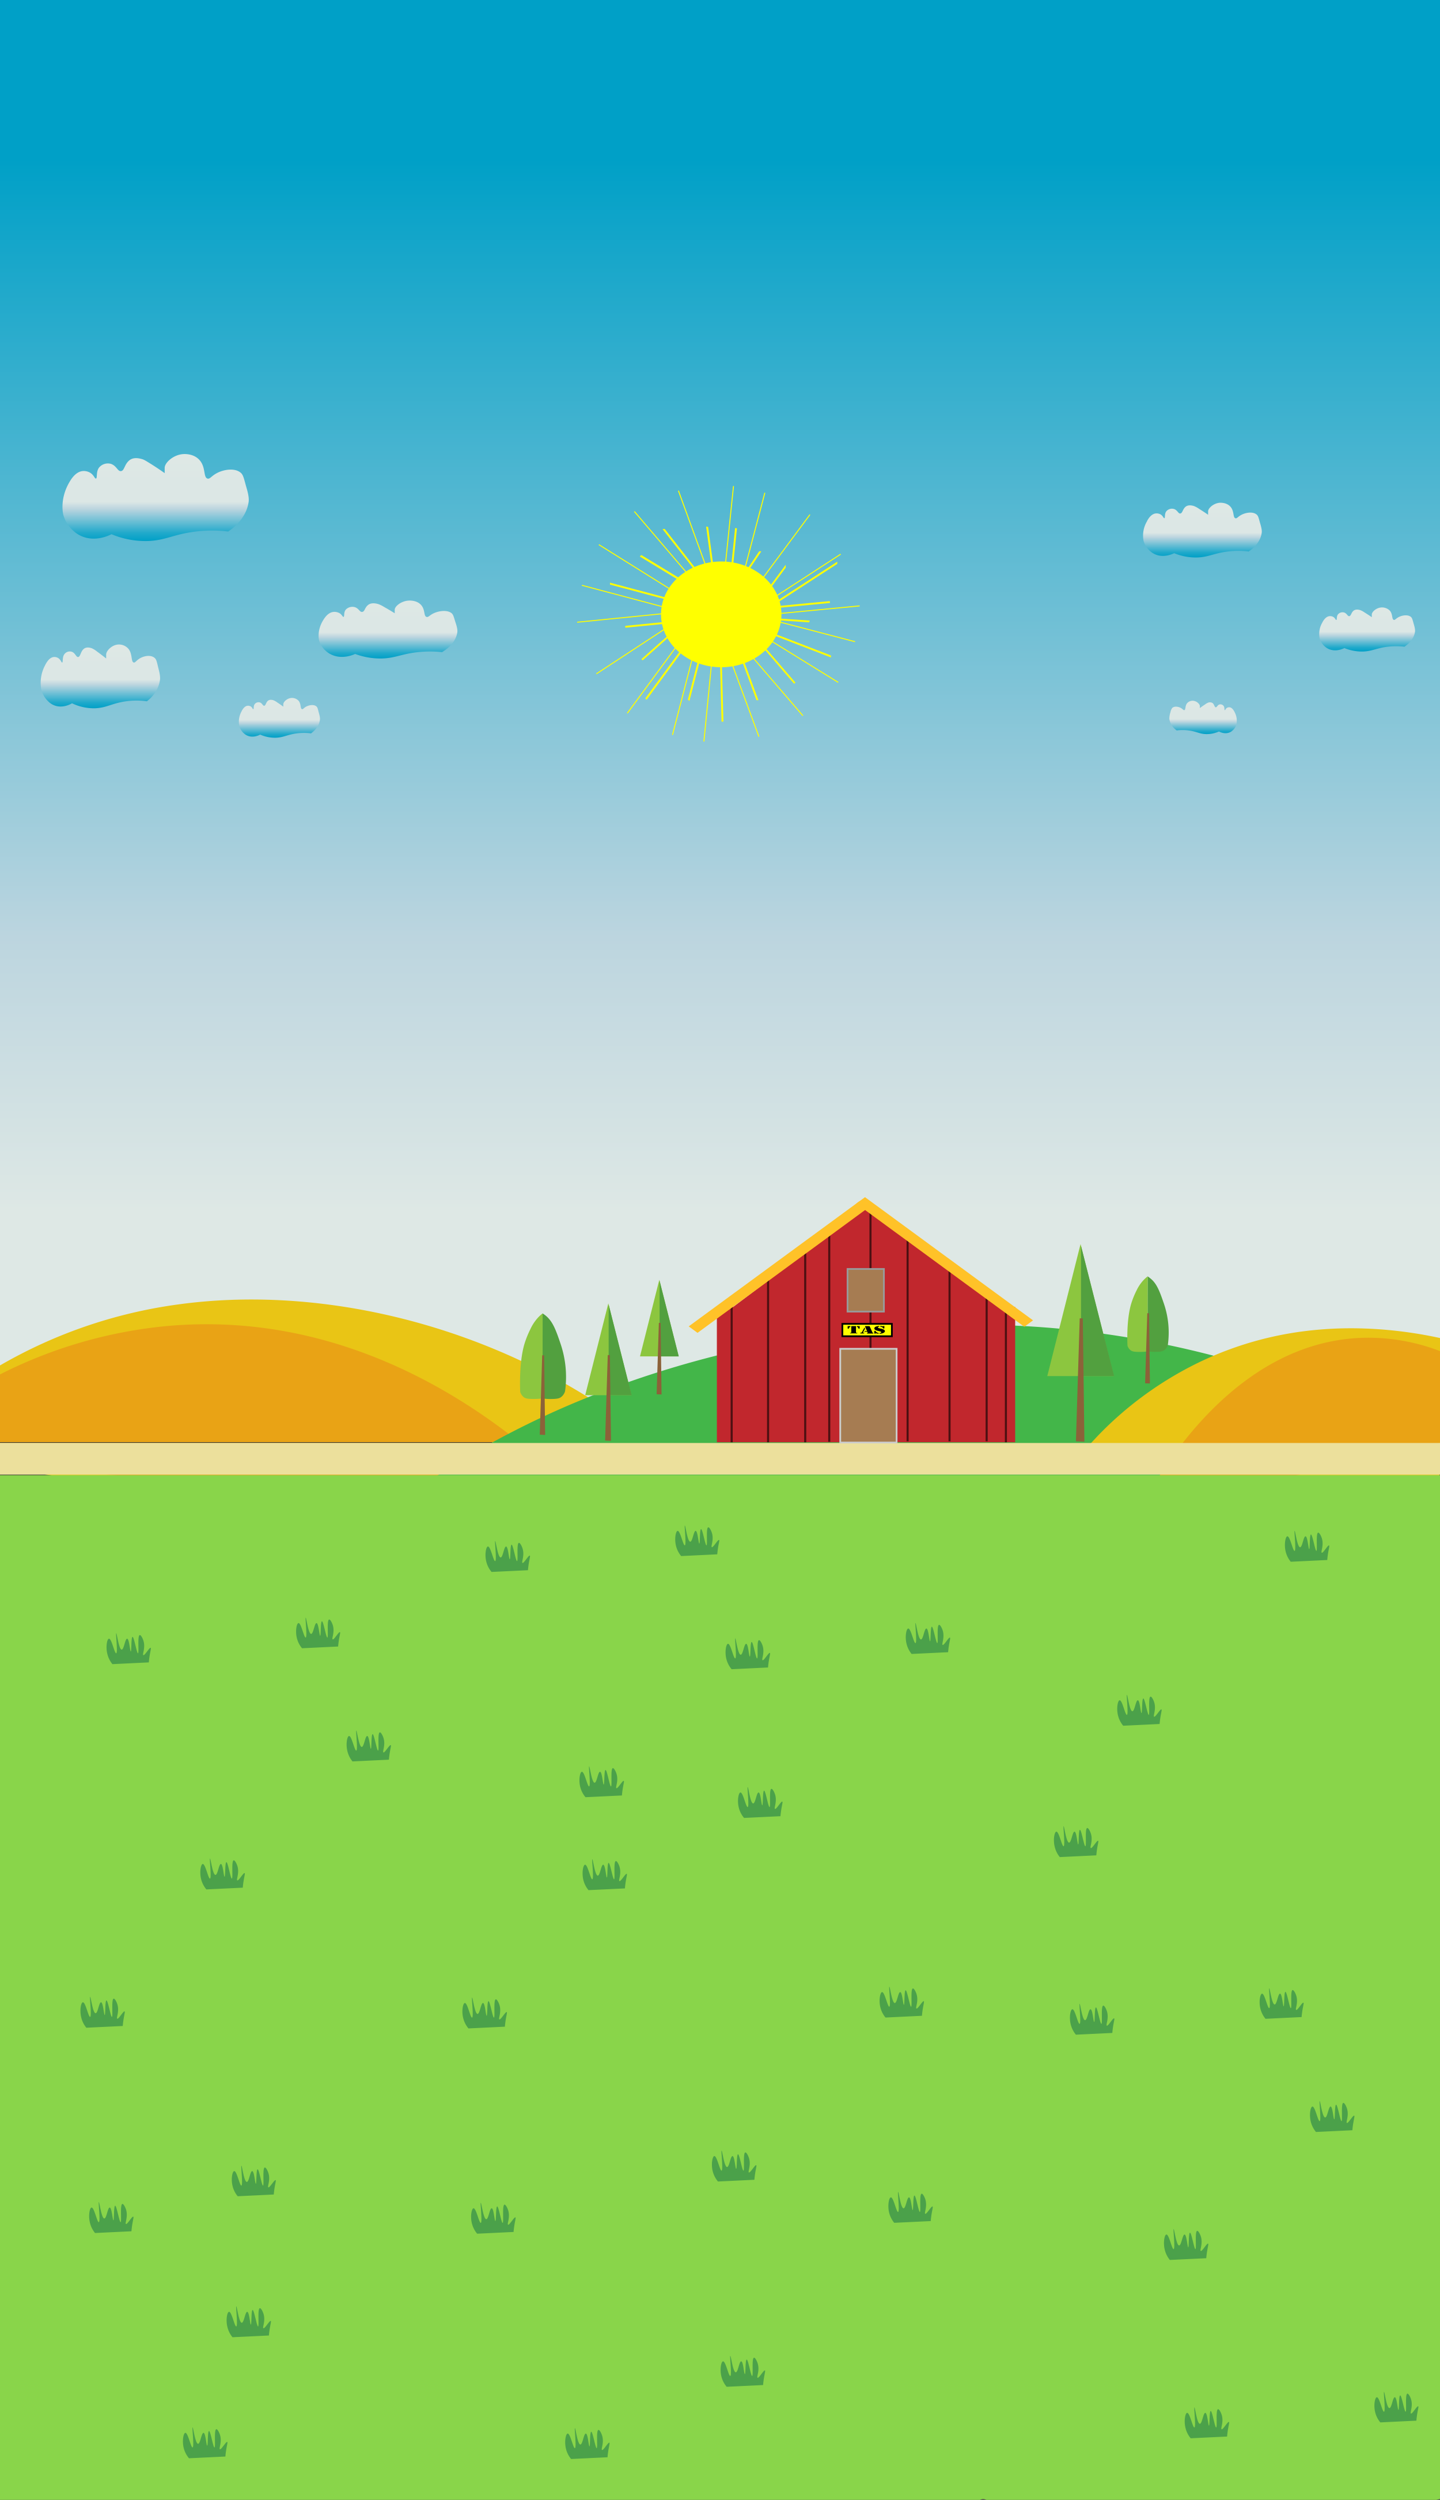 <svg id="Layer_1" data-name="Layer 1" xmlns="http://www.w3.org/2000/svg" xmlns:xlink="http://www.w3.org/1999/xlink" viewBox="0 0 828 1437"><rect x="0" y="0" width="828" height="1437" fill="#333333" stroke="none"/><defs><style>.cls-1{fill:url(#linear-gradient);}.cls-2{fill:#e9c515;}.cls-3{fill:#e9a315;}.cls-4{fill:#43b649;}.cls-5{fill:#89d54a;}.cls-6{fill:#ece09c;}.cls-7{fill:#4ba14a;}.cls-8{fill:#8cc63f;}.cls-9{fill:#52a03f;}.cls-10{fill:#8c6239;}.cls-11{fill:#c1272d;}.cls-12{opacity:0.6;}.cls-13,.cls-14{fill:#a67c52;}.cls-13{stroke:#ccc;}.cls-13,.cls-14,.cls-16,.cls-24,.cls-25{stroke-miterlimit:10;}.cls-14{stroke:#999;}.cls-15{fill:#ffc228;}.cls-16,.cls-24,.cls-25,.cls-26{fill:#ff0;}.cls-16{stroke:#000;}.cls-17{fill:url(#linear-gradient-2);}.cls-18{fill:url(#linear-gradient-3);}.cls-19{fill:url(#linear-gradient-4);}.cls-20{fill:url(#linear-gradient-5);}.cls-21{fill:url(#linear-gradient-6);}.cls-22{fill:url(#linear-gradient-7);}.cls-23{fill:url(#linear-gradient-8);}.cls-24,.cls-25{stroke:#ff0;}.cls-24{stroke-width:0.5px;}</style><linearGradient id="linear-gradient" x1="414" y1="829" x2="414" gradientUnits="userSpaceOnUse"><stop offset="0.16" stop-color="#dee8e5"/><stop offset="0.35" stop-color="#bcd5df"/><stop offset="0.89" stop-color="#00a0c7"/></linearGradient><linearGradient id="linear-gradient-2" x1="89.47" y1="261" x2="89.47" y2="311" gradientUnits="userSpaceOnUse"><stop offset="0.04" stop-color="#dee8e5"/><stop offset="0.34" stop-color="#dce7e5"/><stop offset="0.41" stop-color="#dce7e5"/><stop offset="0.55" stop-color="#dce7e5"/><stop offset="0.63" stop-color="#bcd5df"/><stop offset="0.91" stop-color="#1fa9cb"/><stop offset="1" stop-color="#00a0c7"/></linearGradient><linearGradient id="linear-gradient-3" x1="160.66" y1="401.2" x2="160.66" y2="424.07" xlink:href="#linear-gradient-2"/><linearGradient id="linear-gradient-4" x1="223.1" y1="345.26" x2="223.1" y2="378.52" xlink:href="#linear-gradient-2"/><linearGradient id="linear-gradient-5" x1="57.67" y1="370.47" x2="57.67" y2="407.15" xlink:href="#linear-gradient-2"/><linearGradient id="linear-gradient-6" x1="786.12" y1="349.16" x2="786.12" y2="374.51" xlink:href="#linear-gradient-2"/><linearGradient id="linear-gradient-7" x1="691.35" y1="289" x2="691.35" y2="320.42" xlink:href="#linear-gradient-2"/><linearGradient id="linear-gradient-8" x1="727.48" y1="402.77" x2="727.48" y2="421.99" gradientTransform="matrix(-1, 0, 0, 1, 1419.21, 0)" xlink:href="#linear-gradient-2"/></defs><title>2</title><rect class="cls-1" width="828" height="829"/><path class="cls-2" d="M395.33,848l-.33-.32q-5.56-5.46-11.4-10.63c-1-.91-2.05-1.81-3.09-2.71q-2.85-2.48-5.78-4.87c-.19-.17-.38-.32-.57-.47l-.72-.6L372,827.2a344.12,344.12,0,0,0-33.82-24c-70.57-44-157.81-64-235.36-53.42A278.71,278.71,0,0,0,0,784.9V829H283.44l-.86.47H0v12.6L-1.21,842q.1.59.18,1.17l1,.17,26.8,4.38,2,.32,183.09,29.9,234.81,38.34A278.66,278.66,0,0,0,395.33,848Z"/><path class="cls-3" d="M345,873.26,230.59,862.91,65.65,848l-3.54-.32L0,842.07v-12.6H282.58l.86-.47H0V790.06A267.27,267.27,0,0,1,96.51,762.2c84.19-7.43,152.13,28.61,195.91,62,1.31,1,2.6,2,3.87,3l1.52,1.2.75.6.59.47q3.08,2.46,6,4.87c1.08.91,2.15,1.81,3.19,2.71,4.3,3.68,8.27,7.24,11.9,10.63l.35.32A325,325,0,0,1,345,873.26Z"/><path class="cls-4" d="M828.09,833.7l-.09.06-.28.18-.05,0q-10.92,7.23-22,13.71l-.54.32q-7.65,4.49-15.34,8.62-3.09,1.67-6.18,3.27c-10.25,5.35-20.5,10.27-30.66,14.79q-14.46,6.45-29.32,12.12c-1.61.62-3.22,1.24-4.84,1.84l-.78.29-3.87,1.43-3.88,1.4c-51.71,18.52-106.13,30.65-160,38.23-137.75,19.38-272.11,9.1-349.18,0-13.65-1.61-25.5-3.18-35.25-4.54a321.67,321.67,0,0,1,30.69-33.69c1-1,2-1.89,3-2.83l.31-.29,2-1.84q4.93-4.51,10.08-8.9,9-7.73,18.74-15,10.28-7.73,21.22-14.91a5.14,5.14,0,0,1,.49-.32q11.06-7.27,22.75-14,3.74-2.15,7.53-4.23l.86-.47q4.46-2.46,9-4.8c14.67-7.66,29.95-14.67,45.72-21a579.71,579.71,0,0,1,125.11-34.38A592.5,592.5,0,0,1,588,762.22a549.69,549.69,0,0,1,109.78,17.09q6.8,1.79,13.28,3.67,6.09,1.77,11.89,3.6l2.42.77c2.24.72,4.44,1.44,6.61,2.18A503.15,503.15,0,0,1,783,809.74q4,1.86,7.8,3.69c11.8,5.71,21.63,11.07,29.41,15.57l.81.47,1.91,1.11c1.76,1,3.39,2,4.9,2.93l.22.14Z"/><path class="cls-2" d="M828.09,769.16v64.06c-.13.11-.24.23-.37.35v34.08l-24.47-4.3-8.94-1.58-61-10.72q-30.51-5.38-61-10.74l-3.95-.7q-15-2.62-30-5.27l-6.39-1.12L625.16,832c1-1.08,2-2.3,3.26-3.63,2.81-3.07,6.37-6.74,10.68-10.77A204.89,204.89,0,0,1,687,784.31a194.78,194.78,0,0,1,37.9-14.26q5.13-1.34,10.51-2.44c1.94-.4,3.92-.77,5.92-1.11,1.58-.27,3.18-.53,4.8-.77a214.88,214.88,0,0,1,38.35-2.06c2.46.08,4.91.2,7.39.36A245.56,245.56,0,0,1,828.09,769.16Z"/><path class="cls-3" d="M828.09,776.69v52.72L812.21,833h0c-1.32.31-2.65.61-4,.9L733.3,850.82l-78,17.6a221.19,221.19,0,0,1,17-28.48q2.06-3,4.35-6.05c1.47-2,3-4,4.63-6,10.16-12.76,23.2-26.3,39-37.17,18-12.38,39.65-21.31,64.77-21.74A115.13,115.13,0,0,1,828.09,776.69Z"/><path class="cls-5" d="M828,1436.52V848H0v589H563.5a4.33,4.33,0,0,1,1.79-.42,4.71,4.71,0,0,1,1.89.42H825.91C826.6,1436.82,827.3,1436.67,828,1436.52Z"/><rect class="cls-6" y="829.47" width="828" height="18.21"/><rect class="cls-5" y="1147" width="828" height="288"/><path class="cls-7" d="M64.64,956.6l20.94-1c.08-1,.23-2.48.54-4.3.43-2.57.85-3.91.51-4.08-.69-.34-3.41,4.55-4.19,4.19s1.37-4.16,0-8.38c-.48-1.48-1.46-3.27-2.09-3.14-1.45.28-.29,10.38-1,10.47s-2.27-9.52-3.14-9.43-.53,8.36-1,8.38-.9-7.26-2.1-7.33-1.82,6.29-3.14,6.28c-1.61,0-2.75-9.47-3.14-9.42s1,11.32,0,11.52-2.64-8.55-4.19-8.38c-1.07.12-1.89,4.48-1,8.38A14.67,14.67,0,0,0,64.64,956.6Z"/><path class="cls-7" d="M202.68,1012.52l20.94-1c.08-1,.23-2.47.54-4.29.43-2.57.85-3.92.51-4.08-.68-.34-3.41,4.54-4.19,4.19s1.37-4.16,0-8.38c-.48-1.48-1.46-3.27-2.09-3.14-1.45.28-.29,10.37-1,10.47s-2.27-9.52-3.14-9.43-.53,8.35-1,8.38-.9-7.26-2.09-7.33-1.83,6.29-3.15,6.28c-1.61,0-2.75-9.47-3.14-9.42s1,11.32,0,11.52-2.64-8.55-4.19-8.38c-1.07.12-1.89,4.48-1,8.38A14.73,14.73,0,0,0,202.68,1012.52Z"/><path class="cls-7" d="M524.17,950.74l21-1c.08-1,.23-2.47.53-4.3.43-2.56.86-3.91.51-4.08-.68-.34-3.4,4.55-4.18,4.19s1.36-4.16,0-8.38c-.48-1.48-1.47-3.27-2.1-3.14-1.44.29-.29,10.38-1,10.47s-2.27-9.52-3.14-9.42-.52,8.35-1,8.37-.9-7.26-2.1-7.33-1.82,6.29-3.14,6.29c-1.61,0-2.75-9.48-3.14-9.43s1,11.32,0,11.52-2.65-8.55-4.19-8.38c-1.07.12-1.9,4.49-1.05,8.38A14.71,14.71,0,0,0,524.17,950.74Z"/><path class="cls-7" d="M427.83,1045l20.94-1c.08-1,.24-2.48.54-4.3.43-2.56.85-3.91.51-4.08-.68-.34-3.41,4.55-4.19,4.19s1.37-4.16,0-8.38c-.48-1.48-1.46-3.27-2.09-3.14-1.44.29-.29,10.38-1.05,10.47s-2.27-9.52-3.14-9.42-.53,8.35-1.05,8.37-.89-7.26-2.09-7.33-1.82,6.29-3.14,6.29c-1.62,0-2.75-9.48-3.15-9.43s1,11.32,0,11.52-2.64-8.55-4.19-8.38c-1.06.12-1.89,4.49-1,8.38A14.71,14.71,0,0,0,427.83,1045Z"/><path class="cls-7" d="M173.67,947.47l20.75-1c.08-1,.23-2.45.53-4.26.43-2.54.85-3.88.51-4-.68-.33-3.38,4.5-4.15,4.15s1.35-4.12,0-8.3c-.48-1.47-1.45-3.24-2.08-3.11-1.42.28-.28,10.28-1,10.37s-2.25-9.43-3.12-9.34-.52,8.28-1,8.3S183.16,933,182,933s-1.8,6.23-3.11,6.22c-1.6,0-2.72-9.38-3.11-9.33s1,11.21,0,11.41-2.62-8.47-4.15-8.3c-1.06.12-1.88,4.44-1,8.3A14.56,14.56,0,0,0,173.67,947.47Z"/><path class="cls-7" d="M118.66,1086.09l20.94-1c.08-1,.23-2.47.54-4.29.43-2.57.85-3.92.51-4.09-.68-.33-3.41,4.55-4.19,4.19s1.37-4.15,0-8.37c-.48-1.48-1.46-3.27-2.09-3.15-1.45.29-.29,10.38-1.05,10.48s-2.27-9.52-3.14-9.43-.53,8.35-1.05,8.38-.89-7.26-2.09-7.33-1.83,6.29-3.15,6.28c-1.61,0-2.75-9.48-3.14-9.42s1,11.31,0,11.52-2.64-8.55-4.19-8.38c-1.06.12-1.89,4.48-1,8.38A14.73,14.73,0,0,0,118.66,1086.09Z"/><path class="cls-7" d="M338.38,1086.51l20.95-1c.08-1,.23-2.47.53-4.3.43-2.56.85-3.91.51-4.08-.68-.33-3.41,4.55-4.19,4.19s1.37-4.16,0-8.38c-.48-1.48-1.46-3.27-2.09-3.14-1.44.29-.29,10.38-1,10.47s-2.27-9.52-3.14-9.42-.53,8.35-1,8.38-.89-7.27-2.09-7.34-1.82,6.29-3.14,6.29c-1.61,0-2.75-9.48-3.14-9.43s1,11.32,0,11.52-2.65-8.55-4.19-8.38c-1.07.12-1.9,4.49-1.05,8.38A14.71,14.71,0,0,0,338.38,1086.51Z"/><path class="cls-7" d="M49.64,1165.6l20.94-1c.08-1,.23-2.48.54-4.3.43-2.57.85-3.91.51-4.08-.69-.34-3.41,4.55-4.19,4.19s1.37-4.16,0-8.38c-.48-1.48-1.46-3.27-2.09-3.14-1.45.28-.29,10.38-1,10.47s-2.27-9.52-3.14-9.43-.53,8.36-1,8.38-.9-7.26-2.1-7.33-1.82,6.29-3.14,6.28c-1.61,0-2.75-9.47-3.14-9.42s1,11.32,0,11.52-2.64-8.55-4.19-8.38c-1.07.12-1.89,4.48-1,8.38A14.67,14.67,0,0,0,49.64,1165.6Z"/><path class="cls-7" d="M269.36,1166l20.94-1c.08-1,.24-2.47.54-4.3.43-2.56.85-3.91.51-4.08-.68-.33-3.41,4.55-4.19,4.19s1.37-4.15,0-8.38c-.48-1.47-1.46-3.26-2.09-3.14-1.44.29-.29,10.38-1.05,10.48s-2.27-9.52-3.14-9.43-.53,8.35-1.05,8.38-.89-7.26-2.09-7.33-1.82,6.29-3.14,6.28c-1.61,0-2.75-9.48-3.15-9.42s1,11.31,0,11.52-2.64-8.55-4.18-8.38c-1.07.12-1.9,4.48-1,8.38A14.73,14.73,0,0,0,269.36,1166Z"/><path class="cls-7" d="M509.17,1159.74l20.95-1c.08-1,.23-2.47.53-4.3.43-2.56.86-3.91.51-4.08-.68-.34-3.4,4.55-4.18,4.19s1.36-4.16,0-8.38c-.48-1.48-1.47-3.27-2.1-3.14-1.44.29-.29,10.38-1,10.47s-2.27-9.52-3.14-9.42-.52,8.35-1,8.37-.9-7.26-2.1-7.33-1.82,6.29-3.14,6.29c-1.61,0-2.75-9.48-3.14-9.43s1,11.32,0,11.52-2.65-8.55-4.19-8.38c-1.07.12-1.9,4.49-1.05,8.38A14.71,14.71,0,0,0,509.17,1159.74Z"/><path class="cls-7" d="M412.83,1254l20.94-1c.08-1,.24-2.48.54-4.3.43-2.56.85-3.91.51-4.08-.68-.34-3.41,4.55-4.19,4.19s1.37-4.16,0-8.38c-.48-1.48-1.46-3.27-2.09-3.14-1.44.29-.29,10.38-1.05,10.47s-2.27-9.52-3.14-9.42-.53,8.35-1.05,8.37-.89-7.26-2.09-7.33-1.82,6.29-3.14,6.29c-1.62,0-2.75-9.48-3.15-9.43s1,11.32,0,11.52-2.64-8.55-4.19-8.38c-1.06.12-1.89,4.49-1,8.38A14.71,14.71,0,0,0,412.83,1254Z"/><path class="cls-7" d="M618.64,1169.6l20.94-1c.08-1,.23-2.48.54-4.3.43-2.57.85-3.91.51-4.08-.69-.34-3.41,4.55-4.19,4.19s1.37-4.16,0-8.38c-.48-1.48-1.46-3.27-2.09-3.14-1.45.28-.29,10.38-1.05,10.47s-2.27-9.52-3.14-9.43-.53,8.36-1,8.38-.9-7.26-2.1-7.33-1.82,6.29-3.14,6.28c-1.61,0-2.75-9.47-3.14-9.42s1,11.32,0,11.52-2.64-8.55-4.19-8.38c-1.07.12-1.89,4.48-1,8.38A14.67,14.67,0,0,0,618.64,1169.6Z"/><path class="cls-7" d="M756.68,1225.52l20.94-1c.08-1,.23-2.47.54-4.29.43-2.57.85-3.92.51-4.08-.68-.34-3.41,4.54-4.19,4.19s1.37-4.16,0-8.38c-.48-1.48-1.46-3.27-2.09-3.14-1.45.28-.29,10.37-1,10.47s-2.27-9.52-3.14-9.43-.53,8.35-1.05,8.38-.9-7.26-2.09-7.33-1.83,6.29-3.15,6.28c-1.61,0-2.75-9.47-3.14-9.42s1,11.32,0,11.52-2.64-8.55-4.19-8.38c-1.07.12-1.89,4.48-1,8.38A14.73,14.73,0,0,0,756.68,1225.52Z"/><path class="cls-7" d="M727.67,1160.47l20.75-1c.08-1,.23-2.45.53-4.26.43-2.54.85-3.88.51-4-.68-.33-3.38,4.5-4.15,4.15s1.35-4.12,0-8.3c-.48-1.47-1.45-3.24-2.08-3.11-1.42.28-.28,10.28-1,10.37s-2.25-9.43-3.12-9.34-.52,8.28-1,8.3-.89-7.19-2.08-7.26-1.8,6.23-3.11,6.22c-1.6,0-2.72-9.38-3.11-9.33s1,11.21,0,11.41-2.62-8.47-4.15-8.3c-1.06.12-1.88,4.44-1,8.3A14.56,14.56,0,0,0,727.67,1160.47Z"/><path class="cls-7" d="M672.66,1299.09l20.94-1c.08-1,.23-2.47.54-4.29.43-2.57.85-3.92.51-4.09-.68-.33-3.41,4.55-4.19,4.19s1.37-4.15,0-8.37c-.48-1.48-1.46-3.27-2.09-3.15-1.45.29-.29,10.38-1,10.48s-2.27-9.52-3.14-9.43-.53,8.35-1,8.38-.89-7.26-2.09-7.33-1.83,6.29-3.15,6.28c-1.61,0-2.75-9.48-3.14-9.42s1,11.31,0,11.52-2.64-8.55-4.19-8.38c-1.06.12-1.89,4.48-1,8.38A14.73,14.73,0,0,0,672.66,1299.09Z"/><path class="cls-7" d="M684.64,1401.6l20.94-1c.08-1,.23-2.48.54-4.3.43-2.57.85-3.91.51-4.08-.69-.34-3.41,4.55-4.19,4.19s1.37-4.16,0-8.38c-.48-1.48-1.46-3.27-2.09-3.14-1.45.28-.29,10.38-1.05,10.47s-2.27-9.52-3.14-9.43-.53,8.36-1,8.38-.9-7.26-2.1-7.33-1.82,6.29-3.14,6.28c-1.61,0-2.75-9.47-3.14-9.42s1,11.32,0,11.52-2.64-8.55-4.19-8.38c-1.07.12-1.89,4.48-1,8.38A14.67,14.67,0,0,0,684.64,1401.6Z"/><path class="cls-7" d="M793.67,1392.47l20.75-1c.08-1,.23-2.45.53-4.26.43-2.54.85-3.88.51-4-.68-.33-3.38,4.5-4.15,4.15s1.35-4.12,0-8.3c-.48-1.47-1.45-3.24-2.08-3.11-1.42.28-.28,10.28-1,10.37s-2.25-9.43-3.12-9.34-.52,8.28-1,8.3-.89-7.19-2.08-7.26-1.8,6.23-3.11,6.22c-1.6,0-2.72-9.38-3.11-9.33s1,11.21,0,11.41-2.62-8.47-4.15-8.3c-1.06.12-1.88,4.44-1,8.3A14.56,14.56,0,0,0,793.67,1392.47Z"/><path class="cls-7" d="M54.64,1283.6l20.94-1c.08-1,.23-2.48.54-4.3.43-2.57.85-3.91.51-4.08-.69-.34-3.41,4.55-4.19,4.19s1.37-4.16,0-8.38c-.48-1.48-1.46-3.27-2.09-3.14-1.45.28-.29,10.38-1,10.47s-2.27-9.52-3.14-9.43-.53,8.36-1,8.38-.9-7.26-2.1-7.33-1.82,6.29-3.14,6.28c-1.61,0-2.75-9.47-3.14-9.42s1,11.32,0,11.52-2.64-8.55-4.19-8.38c-1.07.12-1.89,4.48-1,8.38A14.67,14.67,0,0,0,54.64,1283.6Z"/><path class="cls-7" d="M274.36,1284l20.94-1c.08-1,.24-2.47.54-4.3.43-2.56.85-3.91.51-4.08-.68-.33-3.41,4.55-4.19,4.19s1.37-4.15,0-8.38c-.48-1.47-1.46-3.26-2.09-3.14-1.44.29-.29,10.38-1.05,10.48s-2.27-9.52-3.14-9.43-.53,8.35-1.05,8.38-.89-7.26-2.09-7.33-1.82,6.29-3.14,6.28c-1.61,0-2.75-9.48-3.15-9.42s1,11.31,0,11.52-2.64-8.55-4.18-8.38c-1.07.12-1.9,4.48-1,8.38A14.73,14.73,0,0,0,274.36,1284Z"/><path class="cls-7" d="M133.68,1343.52l20.94-1c.08-1,.23-2.47.54-4.29.43-2.57.85-3.92.51-4.08-.68-.34-3.41,4.54-4.19,4.19s1.37-4.16,0-8.38c-.48-1.48-1.46-3.27-2.09-3.14-1.45.28-.29,10.37-1,10.47s-2.27-9.52-3.14-9.43-.53,8.35-1,8.38-.9-7.26-2.09-7.33-1.83,6.29-3.15,6.28c-1.61,0-2.75-9.47-3.14-9.42s1,11.32,0,11.52-2.64-8.55-4.19-8.38c-1.07.12-1.89,4.48-1,8.38A14.73,14.73,0,0,0,133.68,1343.52Z"/><path class="cls-7" d="M514.17,1277.74l21-1c.08-1,.23-2.47.53-4.3.43-2.56.86-3.91.51-4.08-.68-.34-3.4,4.55-4.18,4.19s1.36-4.16,0-8.38c-.48-1.48-1.47-3.27-2.1-3.14-1.44.29-.29,10.38-1,10.47s-2.27-9.52-3.14-9.42-.52,8.35-1,8.37-.9-7.26-2.1-7.33-1.82,6.29-3.14,6.29c-1.61,0-2.75-9.48-3.14-9.43s1,11.32,0,11.52-2.65-8.55-4.19-8.38c-1.07.12-1.9,4.49-1.05,8.38A14.71,14.71,0,0,0,514.17,1277.74Z"/><path class="cls-7" d="M417.83,1372l20.94-1c.08-1,.24-2.48.54-4.3.43-2.56.85-3.91.51-4.08-.68-.34-3.41,4.55-4.19,4.19s1.37-4.16,0-8.38c-.48-1.48-1.46-3.27-2.09-3.14-1.44.29-.29,10.38-1.05,10.47s-2.27-9.52-3.14-9.42-.53,8.35-1.05,8.37-.89-7.26-2.09-7.33-1.82,6.29-3.14,6.29c-1.62,0-2.75-9.48-3.15-9.43s1,11.32,0,11.52-2.64-8.55-4.19-8.38c-1.06.12-1.89,4.49-1,8.38A14.71,14.71,0,0,0,417.83,1372Z"/><path class="cls-7" d="M136.67,1262.47l20.75-1c.08-1,.23-2.45.53-4.26.43-2.54.85-3.88.51-4-.68-.33-3.38,4.5-4.15,4.15s1.35-4.12,0-8.3c-.48-1.47-1.45-3.24-2.08-3.11-1.42.28-.28,10.28-1,10.37s-2.25-9.43-3.12-9.34-.52,8.28-1,8.3-.89-7.19-2.08-7.26-1.8,6.23-3.11,6.22c-1.6,0-2.72-9.38-3.11-9.33s1,11.21,0,11.41-2.62-8.47-4.15-8.3c-1.06.12-1.88,4.44-1,8.3A14.56,14.56,0,0,0,136.67,1262.47Z"/><path class="cls-7" d="M108.66,1413.09l20.94-1c.08-1,.23-2.47.54-4.29.43-2.57.85-3.92.51-4.09-.68-.33-3.41,4.55-4.19,4.19s1.37-4.15,0-8.37c-.48-1.48-1.46-3.27-2.09-3.15-1.45.29-.29,10.38-1.05,10.48s-2.27-9.52-3.14-9.43-.53,8.35-1.05,8.38-.89-7.26-2.09-7.33-1.83,6.29-3.15,6.28c-1.61,0-2.75-9.48-3.14-9.42s1,11.31,0,11.52-2.64-8.55-4.19-8.38c-1.06.12-1.89,4.48-1,8.38A14.73,14.73,0,0,0,108.66,1413.09Z"/><path class="cls-7" d="M328.38,1413.51l20.95-1c.08-1,.23-2.47.53-4.3.43-2.56.85-3.91.51-4.08-.68-.33-3.41,4.55-4.19,4.19s1.37-4.16,0-8.38c-.48-1.48-1.46-3.27-2.09-3.14-1.44.29-.29,10.38-1,10.47s-2.27-9.52-3.14-9.42-.53,8.35-1,8.38-.89-7.27-2.09-7.34-1.82,6.29-3.14,6.29c-1.61,0-2.75-9.48-3.14-9.43s1,11.32,0,11.52-2.65-8.55-4.19-8.38c-1.07.12-1.9,4.49-1.05,8.38A14.71,14.71,0,0,0,328.38,1413.51Z"/><path class="cls-7" d="M282.64,903.6l20.94-1c.08-1,.23-2.48.54-4.3.43-2.57.85-3.91.51-4.08-.69-.34-3.41,4.55-4.19,4.19s1.37-4.16,0-8.38c-.48-1.48-1.46-3.27-2.09-3.14-1.45.28-.29,10.38-1.05,10.47s-2.27-9.52-3.14-9.43-.53,8.36-1.05,8.38-.9-7.26-2.1-7.33-1.82,6.29-3.14,6.28c-1.61,0-2.75-9.47-3.14-9.42s1,11.32,0,11.52-2.64-8.55-4.19-8.38c-1.07.12-1.89,4.48-1,8.38A14.67,14.67,0,0,0,282.64,903.6Z"/><path class="cls-7" d="M420.68,959.52l20.94-1c.08-1,.23-2.47.54-4.29.43-2.57.85-3.92.51-4.08-.68-.34-3.41,4.54-4.19,4.19s1.37-4.16,0-8.38c-.48-1.48-1.46-3.27-2.09-3.14-1.45.28-.29,10.37-1.05,10.47s-2.27-9.52-3.14-9.43-.53,8.35-1.05,8.38-.9-7.26-2.09-7.33-1.83,6.29-3.15,6.28c-1.61,0-2.75-9.47-3.14-9.42s1,11.32,0,11.52-2.64-8.55-4.19-8.38c-1.07.12-1.89,4.48-1,8.38A14.73,14.73,0,0,0,420.68,959.52Z"/><path class="cls-7" d="M742.17,897.74l21-1c.08-1,.23-2.47.53-4.3.43-2.56.86-3.91.51-4.08-.68-.34-3.4,4.55-4.18,4.19s1.36-4.16,0-8.38c-.48-1.48-1.47-3.27-2.1-3.14-1.44.29-.29,10.38-1,10.47s-2.27-9.52-3.14-9.42-.52,8.35-1,8.37-.9-7.26-2.1-7.33-1.82,6.29-3.14,6.29c-1.61,0-2.75-9.48-3.14-9.43s1,11.32,0,11.52-2.65-8.55-4.19-8.38c-1.07.12-1.9,4.49-1.05,8.38A14.71,14.71,0,0,0,742.17,897.74Z"/><path class="cls-7" d="M645.83,992l20.94-1c.08-1,.24-2.48.54-4.3.43-2.56.85-3.91.51-4.08-.68-.34-3.41,4.55-4.19,4.19s1.37-4.16,0-8.38c-.48-1.48-1.46-3.27-2.09-3.14-1.44.29-.29,10.38-1,10.47s-2.27-9.52-3.14-9.42-.53,8.35-1.05,8.37-.89-7.26-2.09-7.33-1.82,6.29-3.14,6.29c-1.62,0-2.75-9.48-3.15-9.43s1,11.32,0,11.52-2.64-8.55-4.19-8.38c-1.06.12-1.89,4.49-1,8.38A14.71,14.71,0,0,0,645.83,992Z"/><path class="cls-7" d="M391.67,894.47l20.75-1c.08-1,.23-2.45.53-4.26.43-2.54.85-3.88.51-4-.68-.33-3.38,4.5-4.15,4.15s1.35-4.12,0-8.3c-.48-1.47-1.45-3.24-2.08-3.11-1.42.28-.28,10.28-1,10.37s-2.25-9.43-3.12-9.34-.52,8.28-1,8.3S401.16,880,400,880s-1.8,6.23-3.11,6.22c-1.6,0-2.72-9.38-3.11-9.33s1,11.21,0,11.41-2.62-8.47-4.15-8.3c-1.06.12-1.88,4.44-1,8.3A14.56,14.56,0,0,0,391.67,894.47Z"/><path class="cls-7" d="M336.66,1033.09l20.94-1c.08-1,.23-2.47.54-4.29.43-2.57.85-3.92.51-4.09-.68-.33-3.41,4.55-4.19,4.19s1.37-4.15,0-8.37c-.48-1.48-1.46-3.27-2.09-3.15-1.45.29-.29,10.38-1.05,10.48s-2.27-9.52-3.14-9.43-.53,8.35-1.05,8.38-.89-7.26-2.09-7.33-1.83,6.29-3.15,6.28c-1.61,0-2.75-9.48-3.14-9.42s1,11.31,0,11.52-2.64-8.55-4.19-8.38c-1.06.12-1.89,4.48-1,8.38A14.73,14.73,0,0,0,336.66,1033.09Z"/><path class="cls-7" d="M609.38,1067.51l21-1c.08-1,.23-2.47.53-4.3.43-2.56.85-3.91.51-4.08-.68-.33-3.41,4.55-4.19,4.19s1.37-4.16,0-8.38c-.48-1.48-1.46-3.27-2.09-3.14-1.44.29-.29,10.38-1.05,10.47s-2.27-9.52-3.14-9.42-.53,8.35-1,8.38-.89-7.27-2.09-7.34-1.82,6.29-3.14,6.29c-1.61,0-2.75-9.48-3.14-9.43s1,11.32,0,11.52-2.65-8.55-4.19-8.38c-1.07.12-1.9,4.49-1,8.38A14.71,14.71,0,0,0,609.38,1067.51Z"/><polygon class="cls-8" points="621.32 715.12 640.45 791.01 602.19 791.01 621.32 715.12"/><polygon class="cls-9" points="621.58 716.16 621.58 790.05 621.26 791.01 640.61 791.01 621.58 716.16"/><path class="cls-10" d="M618.66,828.5l4.87.24q-.45-35.46-.92-70.91h-1.77Q619.75,793.17,618.66,828.5Z"/><polygon class="cls-8" points="379.11 735.64 390.21 779.69 368 779.69 379.11 735.64"/><polygon class="cls-9" points="379.26 736.25 379.26 779.13 379.07 779.69 390.3 779.69 379.26 736.25"/><path class="cls-10" d="M377.56,801.45l2.83.14-.54-41.16h-1Q378.2,781,377.56,801.45Z"/><polygon class="cls-8" points="349.79 749.22 363.1 802.01 336.49 802.01 349.79 749.22"/><polygon class="cls-9" points="349.98 749.94 349.98 801.34 349.75 802.01 363.21 802.01 349.98 749.94"/><path class="cls-10" d="M347.94,828.09l3.39.16q-.31-24.66-.64-49.32h-1.23Q348.7,803.52,347.94,828.09Z"/><path class="cls-9" d="M659.89,733.7l-.06,41.2-.49,1.88a34.74,34.74,0,0,0,6.35.28,6.64,6.64,0,0,0,3.59-.83,5.7,5.7,0,0,0,2.21-3,51.45,51.45,0,0,0-2.21-23.75c-2.5-7.32-4.17-11.77-7.89-14.68A16.81,16.81,0,0,0,659.89,733.7Z"/><path class="cls-8" d="M659.89,733.7v41.12l.28,2a41.45,41.45,0,0,1-6.08.28c-2.14-.06-3-.26-3.86-.83a5.2,5.2,0,0,1-1.93-2.76c-.09-1.81-.62-14.84,2.14-24.11a48.64,48.64,0,0,1,3.1-7.65,23,23,0,0,1,4.14-6.07A20.36,20.36,0,0,1,659.89,733.7Z"/><path class="cls-10" d="M658.44,795.15l2.77.13q-.26-20.19-.52-40.38h-1Q659.07,775,658.44,795.15Z"/><path class="cls-9" d="M312,755q0,23.36-.07,46.7l-.54,2.13a38.55,38.55,0,0,0,7.06.32c2.15-.11,3.1-.35,4-.94a6.49,6.49,0,0,0,2.45-3.45,59.41,59.41,0,0,0-2.45-26.92c-2.78-8.31-4.64-13.34-8.77-16.65A19.28,19.28,0,0,0,312,755Z"/><path class="cls-8" d="M312,755v46.61l.31,2.22a45.88,45.88,0,0,1-6.75.32c-2.39-.07-3.38-.3-4.3-.94a6,6,0,0,1-2.14-3.13c-.1-2-.69-16.83,2.37-27.33a55.46,55.46,0,0,1,3.46-8.67,26,26,0,0,1,4.6-6.89A22.21,22.21,0,0,1,312,755Z"/><path class="cls-10" d="M310.37,824.7l3.09.15q-.29-22.89-.58-45.78h-1.12Q311.07,801.89,310.37,824.7Z"/><rect class="cls-11" x="412.2" y="751.26" width="171.52" height="77.8"/><polygon class="cls-11" points="420.11 752.4 412.2 758.38 412.2 758.38 420.11 758.38 421.29 758.38 441.05 758.38 442.24 758.38 462.39 758.38 463.58 758.38 483.34 758.38 484.53 758.38 499.94 758.38 501.13 758.38 521.28 758.38 522.47 758.38 545.39 758.38 546.58 758.38 583.73 758.38 546.58 730.29 545.39 729.39 522.47 712.05 521.28 711.16 501.13 695.92 499.94 695.02 497.96 693.52 484.5 703.7 483.34 704.58 462.96 719.99 462.39 720.42 442.2 735.7 441.05 736.56 421.29 751.5 420.11 752.4"/><polygon class="cls-12" points="501.13 695.91 501.13 729.44 501.13 753.94 501.13 758.11 501.13 828.48 499.94 828.48 499.94 758.11 499.94 753.94 499.94 729.44 499.94 695.01 501.13 695.91"/><polygon class="cls-12" points="442.2 735.52 442.24 735.52 442.24 758.11 442.24 829.06 441.05 829.06 441.05 758.11 441.05 736.38 442.2 735.52"/><rect class="cls-12" x="462.4" y="719.88" width="1.19" height="109.18"/><polygon class="cls-12" points="476.23 705.69 476.23 759.26 476.23 828.77 477.41 828.77 477.41 759.26 477.41 755.1 477.41 730.59 477.41 704.82 477.39 704.82 476.23 705.69"/><rect class="cls-12" x="420.11" y="751.16" width="1.19" height="77.9"/><polygon class="cls-12" points="521.28 711.08 521.28 758.11 521.28 828.48 522.47 828.48 522.47 758.11 522.47 711.98 521.28 711.08"/><polygon class="cls-12" points="545.39 729.24 545.39 758.11 545.39 828.48 546.58 828.48 546.58 758.11 546.58 730.13 545.39 729.24"/><polygon class="cls-12" points="566.73 745.31 566.73 758.11 566.73 828.48 567.92 828.48 567.92 758.11 567.92 746.2 566.73 745.31"/><polygon class="cls-12" points="578.98 754.53 578.98 758.11 578.98 829.06 577.8 829.06 577.8 758.11 577.8 753.64 578.98 754.53"/><rect class="cls-13" x="483.14" y="775.34" width="32.41" height="53.87"/><rect class="cls-14" x="487.34" y="729.44" width="20.9" height="24.51"/><polygon class="cls-15" points="499.22 694.25 401.08 766.17 396 762.45 494.14 690.53 499.22 694.25"/><polygon class="cls-15" points="492.35 691.85 588.98 762.66 594 758.98 497.37 688.17 492.35 691.85"/><rect class="cls-16" x="484.36" y="760.99" width="28.46" height="7.12"/><path d="M487.4,762.3H489v.38a1.26,1.26,0,0,0-.45.21,1.09,1.09,0,0,0-.35.51l-.06.19a.25.25,0,0,1-.13.14.63.63,0,0,1-.26,0,.67.67,0,0,1-.26,0,.19.19,0,0,1-.1-.15Zm4.8,0V766a.18.18,0,0,0,.09.17l.1,0,.28,0c.19,0,.29.08.29.17s0,.1-.16.13a1.24,1.24,0,0,1-.39,0h-3.12a1.36,1.36,0,0,1-.4,0c-.09,0-.14-.07-.14-.13s.1-.15.29-.17l.28,0,.09,0a.18.18,0,0,0,.09-.17V762.3Zm2.11,0v1.28a.17.17,0,0,1-.1.15.63.63,0,0,1-.26,0,.62.62,0,0,1-.25,0,.22.22,0,0,1-.13-.14l-.06-.19a1,1,0,0,0-.36-.51,1.29,1.29,0,0,0-.44-.21v-.38Z"/><path d="M497.08,763.09l.31.65-1.08,2a.41.41,0,0,0-.05.17c0,.13.12.22.36.28l.22,0c.13,0,.2.08.2.15s-.15.16-.45.16h-1.54a1.15,1.15,0,0,1-.36-.05c-.09,0-.13-.07-.13-.13s.09-.11.27-.15l.37-.1a.71.71,0,0,0,.22-.13.86.86,0,0,0,.28-.34Zm.42-.79H500l1.69,3.68a1,1,0,0,0,.11.17.5.5,0,0,0,.24.1l.22.06a.12.12,0,0,1,.06.1c0,.11-.16.16-.47.16h-3a.78.78,0,0,1-.29,0c-.08,0-.11-.08-.11-.13a.09.09,0,0,1,.05-.09.82.82,0,0,1,.21-.08.39.39,0,0,0,.17-.07.09.09,0,0,0,.05-.09s0-.07,0-.09l-.19-.46h-1.7l.17-.37h1.36l-1.12-2.54Z"/><path d="M505.59,762.21v.36a2,2,0,0,0-.58.17.3.3,0,0,0-.19.27.33.33,0,0,0,.16.28,2.1,2.1,0,0,0,.54.22l1.15.28a7.65,7.65,0,0,1,.85.22,2.87,2.87,0,0,1,.57.24c.48.26.72.57.72.92a1,1,0,0,1-.39.74,2.75,2.75,0,0,1-1.07.53,5.65,5.65,0,0,1-.8.16,6,6,0,0,1-.81.06v-.36a3.13,3.13,0,0,0,.76-.18.35.35,0,0,0,.23-.32c0-.14-.12-.27-.36-.37a5.68,5.68,0,0,0-.93-.26l-1-.24a4.26,4.26,0,0,1-.54-.17c-.76-.28-1.14-.65-1.14-1.12A.9.9,0,0,1,503,763a2,2,0,0,1,.79-.49A5.84,5.84,0,0,1,505.59,762.21Zm-.32,4.09v.36a4.59,4.59,0,0,1-1.1-.15l-.31-.07-.16,0-.19,0-.19.1a.42.42,0,0,1-.24.07c-.23,0-.34-.09-.34-.27v-1.13a.17.17,0,0,1,.1-.15.52.52,0,0,1,.24-.07.41.41,0,0,1,.21,0,.39.39,0,0,1,.13.15,1.59,1.59,0,0,0,.41.5,2.39,2.39,0,0,0,.61.4A2.36,2.36,0,0,0,505.27,766.3Zm.8-3.73v-.34a5.2,5.2,0,0,1,.63,0c.18,0,.44.07.76.14l.21,0a.39.39,0,0,0,.17,0l.13-.1a.45.45,0,0,1,.24-.06.38.38,0,0,1,.24.06.22.22,0,0,1,.07.19v1a.17.17,0,0,1-.1.15.46.46,0,0,1-.25.06.79.79,0,0,1-.23,0l-.09-.06a.67.67,0,0,1-.06-.12,1.07,1.07,0,0,0-.23-.32,2,2,0,0,0-.39-.29A3,3,0,0,0,506.07,762.57Z"/><path class="cls-17" d="M64.09,307.07A50.61,50.61,0,0,0,85,311c10.29-.36,15.15-4,27.58-5.46a78.89,78.89,0,0,1,18.63,0c2.44-1.63,10.36-7.37,11.75-17,.46-3.22-1.12-7.66-1.79-10.2-.95-3.55-1.44-5.34-2.51-6.37-3.26-3.14-9.93-2.28-14.32.19-2.91,1.64-3.69,3.36-5.06,2.93-2.41-.76-.89-6.37-4.41-10.48s-9.15-3.62-9.75-3.57c-5.53.47-10.31,4.87-10.43,7.81,0,.49,0,3.12,0,3.12h0s-3.86-2.77-8.2-5.46c-2.46-1.53-3.71-2.31-4.75-2.58s-4.69-1.49-7.36.68c-2.91,2.37-2.76,5.83-4.73,6.18s-2.53-3-5.79-4.12A6.58,6.58,0,0,0,57,268.72c-1.93,2.48-.88,6.15-1.83,6.36-.68.15-1.09-1.78-3-3.12a7.18,7.18,0,0,0-4.65-1.18c-4.25.44-6.88,5.07-7.89,6.87l-.08.14c-5.53,9.93-3.08,18.39-3.08,18.39a19.79,19.79,0,0,0,8.25,10.89C53.74,312.62,63.46,307.42,64.09,307.07Z"/><path class="cls-18" d="M149.6,422.27a21,21,0,0,0,9.1,1.79c4.49-.17,6.6-1.82,12-2.5a32.78,32.78,0,0,1,8.13,0c1.07-.75,4.52-3.37,5.12-7.76.21-1.48-.48-3.51-.78-4.67-.41-1.62-.62-2.45-1.09-2.92-1.42-1.43-4.33-1-6.25.09-1.26.75-1.6,1.54-2.2,1.34-1.05-.34-.39-2.91-1.92-4.79a5.17,5.17,0,0,0-4.26-1.63c-2.41.21-4.49,2.22-4.55,3.57,0,.22,0,1.42,0,1.42h0s-1.68-1.26-3.57-2.49a9.22,9.22,0,0,0-2.07-1.18c-.39-.11-2.05-.68-3.22.31s-1.2,2.66-2.06,2.83-1.1-1.38-2.52-1.89a2.81,2.81,0,0,0-3,.95c-.84,1.13-.38,2.81-.8,2.9s-.47-.81-1.3-1.43a3,3,0,0,0-2-.53c-1.86.2-3,2.32-3.44,3.14l0,.06a12.3,12.3,0,0,0-1.34,8.41,9,9,0,0,0,3.59,5C145.08,424.81,149.32,422.43,149.6,422.27Z"/><path class="cls-19" d="M204.19,375.91a41.88,41.88,0,0,0,15.55,2.6c7.67-.24,11.29-2.65,20.55-3.64a66.4,66.4,0,0,1,13.89,0c1.82-1.08,7.73-4.9,8.76-11.29.34-2.14-.83-5.1-1.34-6.79-.7-2.36-1.07-3.55-1.86-4.24-2.43-2.08-7.4-1.51-10.68.13-2.16,1.1-2.75,2.23-3.77,1.95-1.79-.5-.66-4.23-3.28-7s-6.83-2.41-7.27-2.37c-4.12.31-7.69,3.23-7.78,5.19,0,.33,0,2.07,0,2.07h0s-2.88-1.83-6.11-3.63a16.18,16.18,0,0,0-3.54-1.71c-.66-.16-3.5-1-5.49.45-2.16,1.57-2,3.88-3.52,4.11s-1.88-2-4.32-2.74a5.27,5.27,0,0,0-5.09,1.37c-1.45,1.65-.66,4.09-1.37,4.23-.51.1-.81-1.19-2.22-2.08a5.91,5.91,0,0,0-3.47-.78c-3.17.29-5.13,3.37-5.88,4.57l-.06.09c-4.11,6.61-2.29,12.23-2.29,12.23a13.56,13.56,0,0,0,6.15,7.25C196.47,379.61,203.72,376.14,204.19,375.91Z"/><path class="cls-20" d="M41.4,404.27a28.93,28.93,0,0,0,13.38,2.86c6.6-.27,9.72-2.92,17.68-4a44.13,44.13,0,0,1,12,0c1.57-1.2,6.65-5.41,7.54-12.45.29-2.37-.72-5.62-1.15-7.48-.61-2.61-.92-3.92-1.61-4.68-2.09-2.3-6.37-1.67-9.18.15-1.87,1.2-2.37,2.45-3.24,2.14-1.55-.55-.58-4.67-2.83-7.68a7.19,7.19,0,0,0-6.25-2.62c-3.55.34-6.62,3.57-6.7,5.72,0,.36,0,2.29,0,2.29h0s-2.47-2-5.25-4a13.43,13.43,0,0,0-3.05-1.9c-.57-.17-3-1.08-4.72.51s-1.77,4.27-3,4.53-1.61-2.21-3.71-3a3.89,3.89,0,0,0-4.38,1.51c-1.24,1.81-.57,4.51-1.18,4.66-.43.11-.7-1.31-1.91-2.29a4.09,4.09,0,0,0-3-.86c-2.73.32-4.41,3.72-5.06,5l-.05.11a21.35,21.35,0,0,0-2,13.48,14.35,14.35,0,0,0,5.28,8C34.76,408.34,41,404.52,41.4,404.27Z"/><path class="cls-21" d="M773,372.52a26.41,26.41,0,0,0,10.76,2c5.3-.18,7.8-2,14.2-2.77a41.31,41.31,0,0,1,9.6,0c1.26-.83,5.34-3.74,6.06-8.61.24-1.63-.58-3.88-.92-5.17-.49-1.8-.75-2.71-1.3-3.23-1.67-1.59-5.11-1.16-7.37.1-1.5.83-1.9,1.7-2.61,1.48-1.24-.38-.46-3.23-2.27-5.31a6.33,6.33,0,0,0-5-1.81c-2.84.24-5.31,2.47-5.37,4,0,.25,0,1.58,0,1.58h0s-2-1.4-4.23-2.77a11,11,0,0,0-2.44-1.31c-.46-.12-2.42-.75-3.8.35s-1.42,2.95-2.44,3.13-1.29-1.53-3-2.09a3.43,3.43,0,0,0-3.52,1.05c-1,1.25-.45,3.12-.94,3.22s-.57-.9-1.54-1.58a3.73,3.73,0,0,0-2.4-.6c-2.19.22-3.54,2.57-4.06,3.48l0,.07a12.91,12.91,0,0,0-1.59,9.33,10.09,10.09,0,0,0,4.25,5.52C767.71,375.34,772.72,372.7,773,372.52Z"/><path class="cls-22" d="M675.15,318a32.9,32.9,0,0,0,13.33,2.45c6.57-.23,9.67-2.5,17.6-3.43a50.92,50.92,0,0,1,11.9,0c1.56-1,6.62-4.64,7.5-10.67.3-2-.71-4.81-1.14-6.41-.6-2.23-.92-3.36-1.6-4-2.08-2-6.34-1.43-9.15.13-1.85,1-2.35,2.11-3.22,1.84-1.54-.48-.57-4-2.82-6.59S701.7,289,701.32,289c-3.53.3-6.58,3.06-6.66,4.9,0,.31,0,2,0,2h0s-2.46-1.73-5.23-3.43a14,14,0,0,0-3-1.62c-.56-.14-3-.93-4.7.43s-1.76,3.66-3,3.89-1.61-1.9-3.69-2.59a4.25,4.25,0,0,0-4.37,1.29c-1.24,1.56-.56,3.87-1.17,4-.44.09-.7-1.12-1.9-2a4.62,4.62,0,0,0-3-.73c-2.72.27-4.4,3.18-5,4.31l0,.09a15.94,15.94,0,0,0-2,11.55,12.45,12.45,0,0,0,5.26,6.85C668.54,321.44,674.75,318.17,675.15,318Z"/><path class="cls-23" d="M700.91,420.48a17.5,17.5,0,0,1-7.55,1.5c-3.72-.14-5.48-1.53-10-2.1a27,27,0,0,0-6.74,0,10,10,0,0,1-4.25-6.53,11.85,11.85,0,0,1,.64-3.92A5.83,5.83,0,0,1,674,407c1.18-1.21,3.59-.88,5.18.07,1,.63,1.34,1.29,1.83,1.13.87-.29.32-2.45,1.6-4a4.24,4.24,0,0,1,3.52-1.37c2,.18,3.73,1.87,3.78,3,0,.19,0,1.2,0,1.2h0s1.4-1.06,3-2.1a7.43,7.43,0,0,1,1.72-1,2.87,2.87,0,0,1,2.67.26c1,.91,1,2.24,1.71,2.38s.91-1.16,2.09-1.59a2.28,2.28,0,0,1,2.47.8c.71.95.32,2.36.67,2.44s.39-.69,1.08-1.2a2.38,2.38,0,0,1,1.68-.45c1.54.16,2.49,2,2.85,2.64l0,.05a10.45,10.45,0,0,1,1.11,7.07,7.48,7.48,0,0,1-3,4.19C704.66,422.61,701.14,420.61,700.91,420.48Z"/><polygon class="cls-24" points="395.81 330.44 395.87 330.4 364.95 294.19 364.9 294.23 395.81 330.44"/><polygon class="cls-24" points="386.01 339.11 386.04 339.06 344.58 313.19 344.54 313.24 386.01 339.11"/><polygon class="cls-24" points="383 349.33 383.01 349.27 334.84 336.49 334.82 336.54 383 349.33"/><polygon class="cls-24" points="406.03 325.93 406.1 325.91 390.21 282.29 390.15 282.31 406.03 325.93"/><polygon class="cls-24" points="416.98 325.44 417.05 325.45 421.76 279.66 421.7 279.66 416.98 325.44"/><polygon class="cls-24" points="427.89 328.2 427.96 328.22 439.76 283.52 439.69 283.51 427.89 328.2"/><polygon class="cls-24" points="444.16 353.03 444.17 353.09 494.05 348.34 494.05 348.27 444.16 353.03"/><polygon class="cls-24" points="442.24 345.24 442.28 345.29 483.21 318.71 483.18 318.66 442.24 345.24"/><polygon class="cls-24" points="437.33 334.01 437.38 334.05 465.6 296.03 465.55 296 437.33 334.01"/><polygon class="cls-24" points="430.44 375.11 430.39 375.15 461.47 411.24 461.52 411.2 430.44 375.11"/><polygon class="cls-24" points="440.21 366.4 440.17 366.45 481.76 392.16 481.79 392.11 440.21 366.4"/><polygon class="cls-24" points="443.17 356.17 443.15 356.23 491.39 368.83 491.41 368.77 443.17 356.17"/><polygon class="cls-24" points="420.24 379.66 420.18 379.68 436.27 423.24 436.33 423.22 420.24 379.66"/><polygon class="cls-24" points="409.29 380.2 409.23 380.19 404.73 425.99 404.8 426 409.29 380.2"/><polygon class="cls-24" points="398.37 377.48 398.31 377.46 386.71 422.2 386.78 422.22 398.37 377.48"/><polygon class="cls-24" points="381.99 352.71 381.98 352.65 332.12 357.61 332.13 357.67 381.99 352.71"/><polygon class="cls-24" points="383.94 360.5 383.9 360.45 343.1 387.19 343.13 387.24 383.94 360.5"/><polygon class="cls-24" points="388.91 371.7 388.85 371.67 360.81 409.8 360.87 409.83 388.91 371.7"/><path class="cls-25" d="M381.91,304.57,403.39,332l.06,0L382,304.56Z"/><path class="cls-25" d="M368.83,319.67l-.14.13,21.07,12.79.11-.15Z"/><path class="cls-25" d="M386.84,345.05l-35.61-9.45,0,.06,35.62,9.45Z"/><path class="cls-25" d="M406.61,303.31l3.29,24.28H410l-3.28-24.26Z"/><path class="cls-25" d="M423.13,304.11l-2.32,22.5h.07l2.32-22.49Z"/><path class="cls-25" d="M436.78,317.42l-7,10.5.05,0,7-10.5Z"/><path class="cls-25" d="M476.69,346.08,448,348.81v.06l28.7-2.73Z"/><path class="cls-25" d="M446.11,346.46l34.81-22.6,0-.06-34.82,22.61Z"/><path class="cls-25" d="M451.29,326.15,441.16,339.8l0,0,10.13-13.65Z"/><path class="cls-25" d="M457,392.71l-17.46-20.28,0,0,17.46,20.28Z"/><path class="cls-25" d="M442.15,363.56l0,.06,35.16,13.58,0-.06Z"/><path class="cls-25" d="M464.91,357.17l-18.27-1.23V356l18.25,1.23Z"/><path class="cls-25" d="M435.38,402l-7.8-21.13-.07,0L435.32,402Z"/><path class="cls-25" d="M414.52,381.31l.86,33h.07l-.87-33Z"/><path class="cls-25" d="M396.14,402.05l6.06-23.41h-.06L396.08,402Z"/><path class="cls-25" d="M360,360.29l25.79-2.56v-.06L360,360.23A.13.13,0,0,0,360,360.29Z"/><path class="cls-25" d="M369.16,379.24l21.49-19.1,0,0-21.49,19.1Z"/><path class="cls-25" d="M392.68,372.84l-21,28.61.05.05,21.05-28.63Z"/><ellipse class="cls-26" cx="414.71" cy="353.15" rx="34.63" ry="30.4"/></svg>